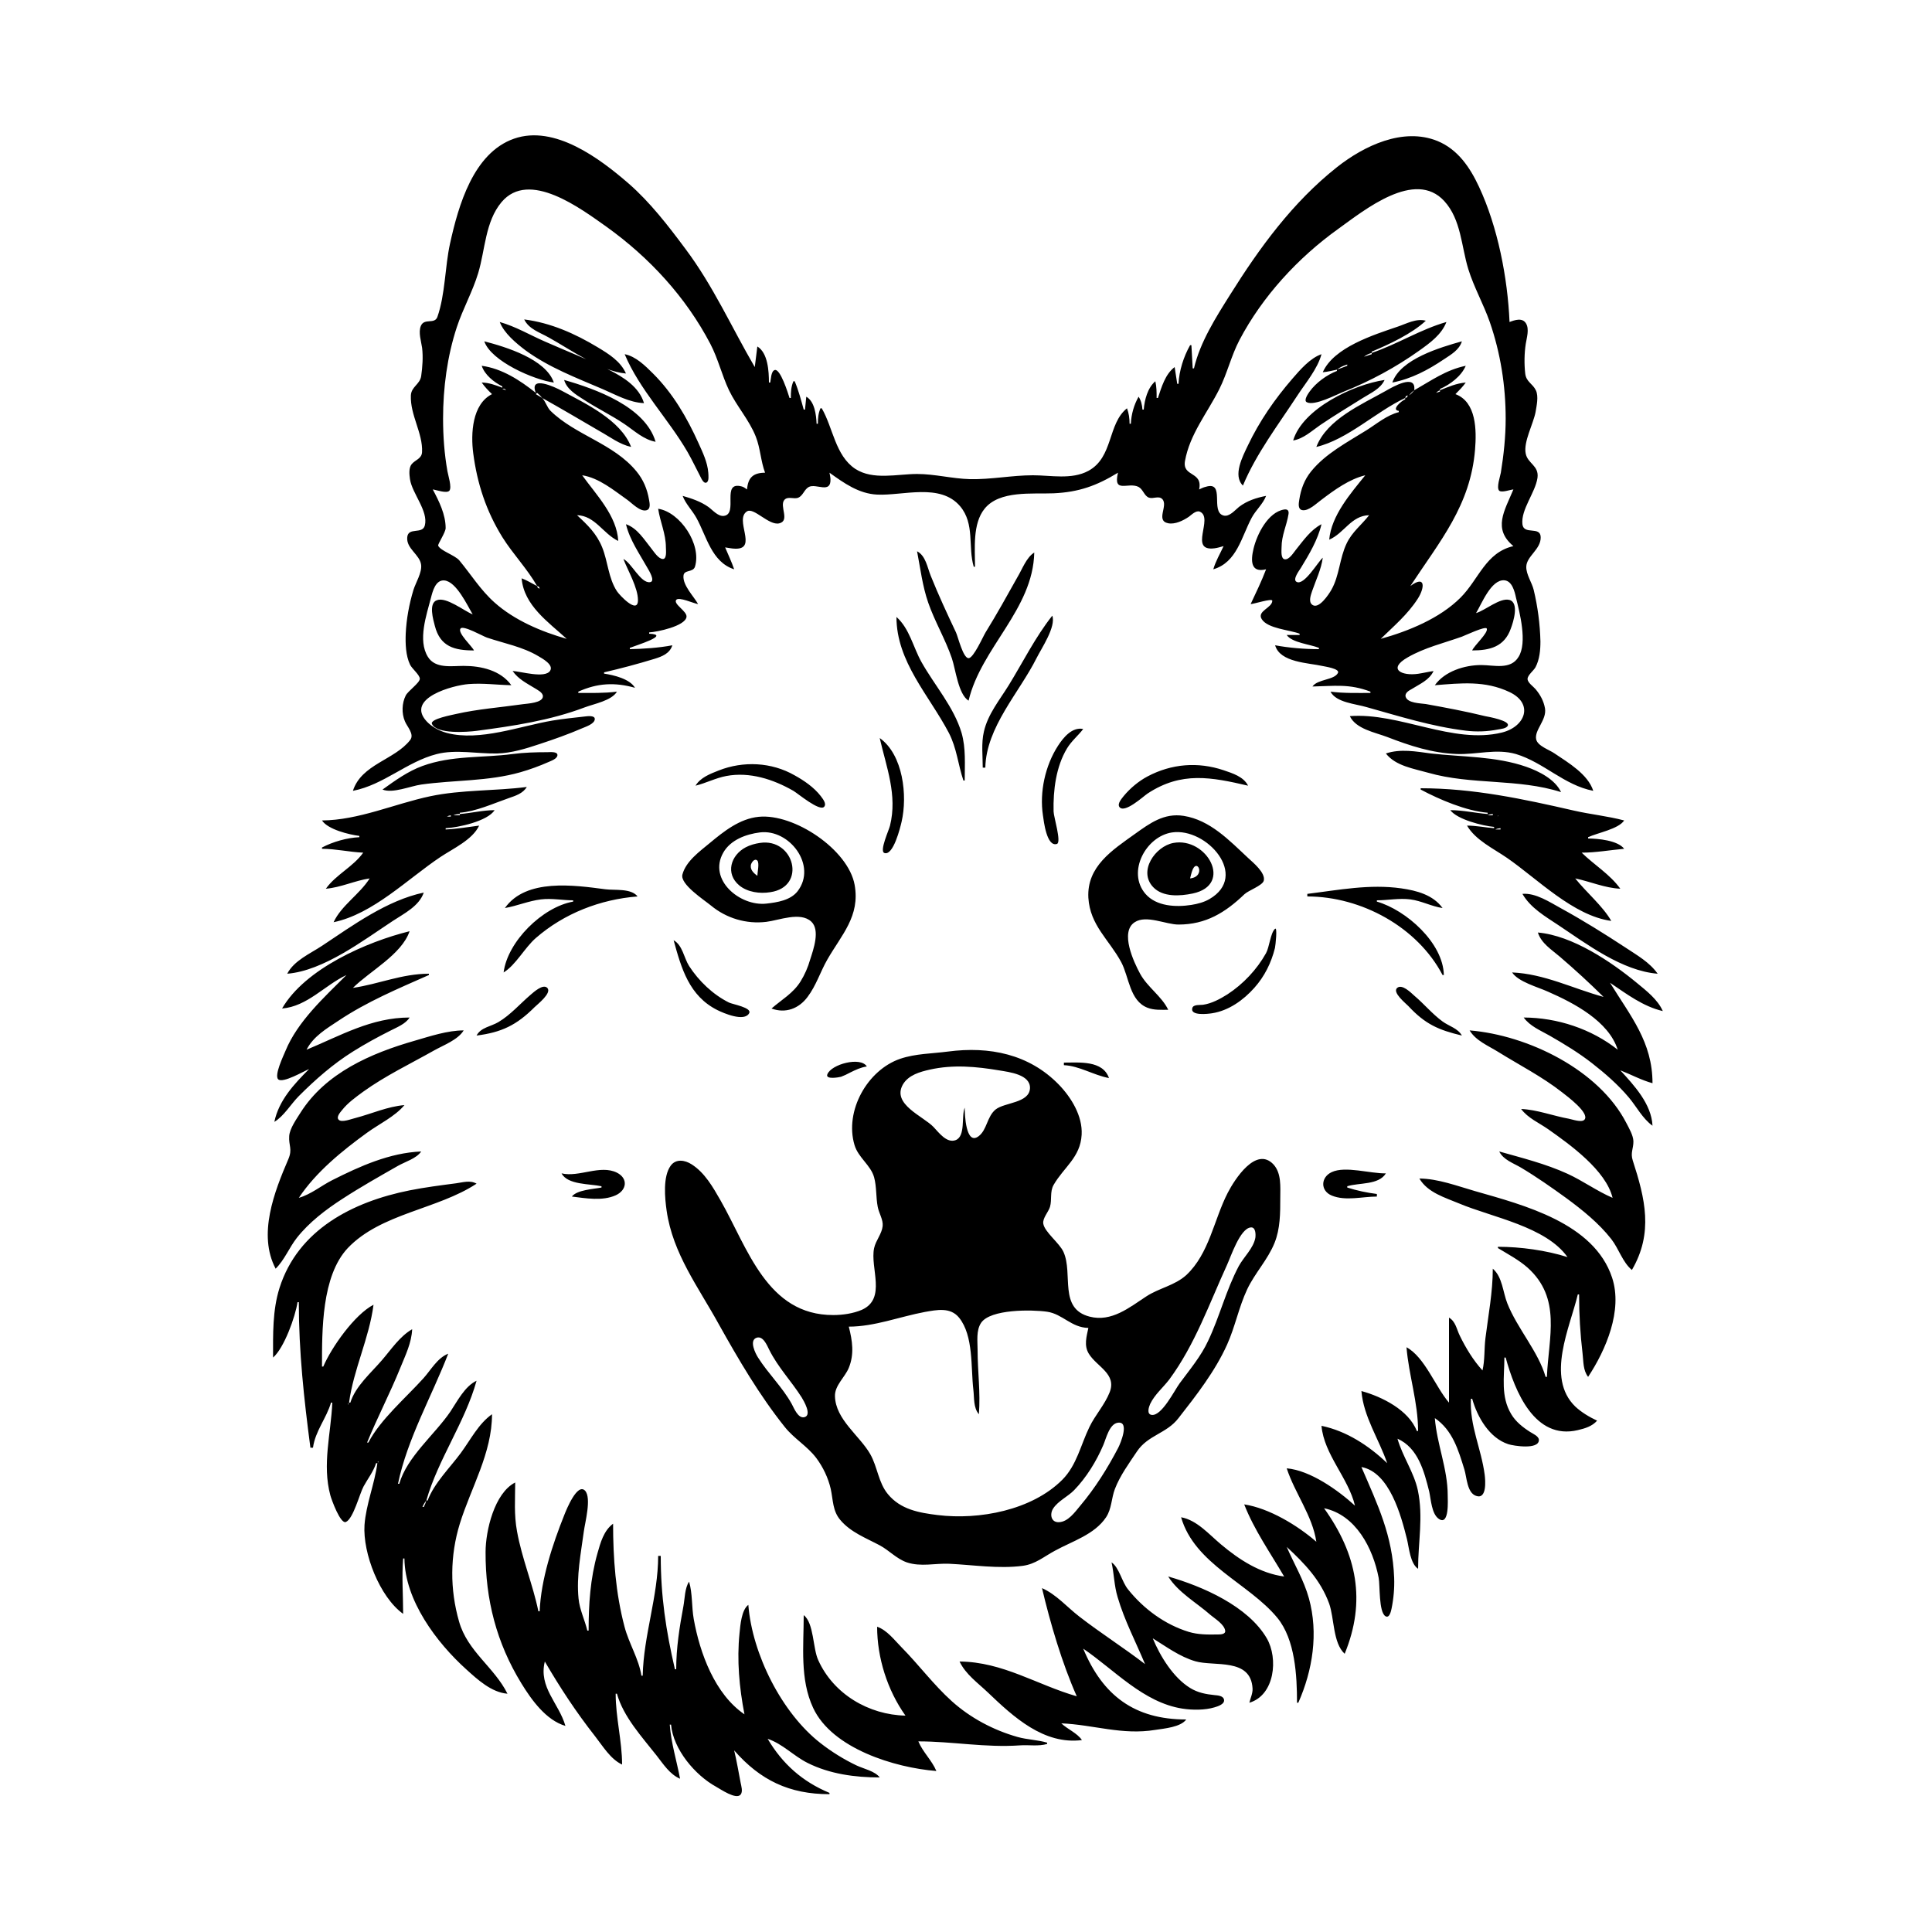 <?xml version="1.0" encoding="UTF-8"?>
<svg xmlns="http://www.w3.org/2000/svg" xmlns:xlink="http://www.w3.org/1999/xlink" width="1500pt" height="1500pt" viewBox="0 0 1500 1500" version="1.1">
<g id="surface1">
<path style=" stroke:none;fill-rule:nonzero;fill:rgb(0%,0%,0%);fill-opacity:1;" d="M 274 614 C 297.961 609.352 315.762 591.453 339 585.477 C 353.992 581.621 370.645 585.359 386 585 C 397.191 584.711 408.473 581.176 419 577.668 C 430.176 574 441.176 570.094 452 565.422 C 454.688 564.262 461.793 562 461.793 558.227 C 461.793 555.176 455.734 556.086 454 556.285 C 445.68 557.254 437.266 558.051 429 559.434 C 403.887 563.648 372.469 575.785 347 569.074 C 343.496 568.152 340 566.648 337 564.727 C 334.863 563.391 332.891 561.824 331.188 560 C 314.695 542 351.691 532.012 364 531.09 C 375.184 530.25 385.855 531.77 397 532 C 388.648 520.398 373.48 517 360 517 C 350.586 517 338 519.309 332.227 510 C 324.172 497.078 331.191 477.348 334.629 464 C 335.906 459.051 338.172 450.035 345 450.66 C 354.344 451.52 362.797 470 367 477 C 360.309 474.363 346.465 463.195 339.227 466 C 332.496 468.289 336.402 481.238 337.629 486 C 341.797 502.188 353 505 368 505 C 366.492 501.762 355 491.301 357.547 488 C 359.547 485.184 375 494 378 495 C 391.441 499.547 405.645 502.082 418 509.453 C 420.996 511.242 429.945 516.055 427.168 520.684 C 423.316 527.098 404 521.125 398 521 C 402.445 527.258 408.605 530.289 415 534.203 C 417 535.496 421.516 537.59 421.516 540.562 C 421.516 545.793 409.449 546.23 406 546.73 C 388.715 549.219 371 550.492 354 554.348 C 351.492 555 333.75 558.164 335.348 562 C 338.93 570.23 363 568.336 370 567.426 C 398.398 563.684 427 559.414 454 549.191 C 461.258 546.441 474.84 544 479 537 C 469 538.262 459 538 449 538 L 449 537 C 463.789 530.32 477.305 529.59 493 534 C 489 527.074 476.469 524.102 469 523 L 469 522 C 481.992 519 495.238 515.477 508 511.566 C 513.969 509.734 520 507.422 522 501 C 511.527 503 499.664 503.781 489 504 L 489 503 C 493.648 501.094 521.23 492.805 504 492 L 504 491 C 509.93 490.73 532 486.16 533 479 C 533.645 474.59 522.609 469.07 525 465.773 C 527 463.059 538.895 468.688 542 469 C 538.641 463 530 454.441 530.648 447.062 C 531 442.062 538 444.68 539.566 440 C 544.918 422.609 528 397.574 511 395 C 512.52 405.297 516.988 414.336 517 425 C 517 427 517.898 434 514.684 434 C 511.203 434 507.719 428.367 505.805 426 C 500.188 419.055 494.836 410.004 486 407 C 488.906 419.234 496.645 430.152 502.715 441 C 503.637 442.645 509.188 451.367 504.668 452 C 497.43 453 490.305 437 484 434 C 487.496 443.059 495.328 456.289 495.309 466 C 495.285 477.395 480.906 462 478.965 459 C 472.312 448.781 472 436.082 467.547 425 C 463.254 414.363 456.258 407.605 448 400 C 462 400.332 468.211 414.391 480 420 C 479 400.477 462.789 384.02 452 369 C 465 371 476.566 380.664 487 388.035 C 490.605 390.582 496.895 397.449 501.848 396.184 C 505.453 395.262 504.359 390.629 503.914 388 C 502.52 379.758 499.508 372.496 494.191 366.016 C 476.355 344.262 446.906 338 427.484 319.035 C 424.77 316.387 423.754 312 421 309 C 436 317.383 451 326.238 466 335 C 473.777 339.316 481 345 490 347 C 481.871 326 454.621 313.379 436 303.309 C 430.855 300.527 410.48 291 416 305 C 403.75 295.285 389.816 286.133 374 284 C 376.441 291.188 383.395 296.629 390 300 L 390 301 C 384.645 299 379.797 297.121 374 297 C 376.344 300.328 379 303.117 382 306 C 366.523 313.773 365.414 336.703 367.426 352 C 370.523 375.578 377.426 396.637 390 417 C 398.242 430.18 409.355 441.586 417 455 C 413 453 409.246 450.566 405 449 C 406.719 470.035 425.801 483 440 496 C 420.316 490.414 399.426 481.594 384 467.824 C 372.992 458.004 365.824 446.18 356.535 435.004 C 353 431 342 427.617 340.207 423.699 C 339.672 422.531 345.965 413.465 345.996 410 C 346 399.438 340.871 389.141 336 380 C 338.789 380.359 346.734 383.324 348.883 381 C 351 378.48 347.922 369.027 347.414 366 C 345 352.461 344 338.719 344 325 C 344 301.23 347.211 276.664 354.672 254 C 359.383 239.691 366.926 226.445 371.277 212 C 376.715 194 376.688 172.125 389.328 157.004 C 410.695 131.449 451 162 471 176.141 C 504.246 200 532.523 230.676 551.516 267 C 557.527 278.504 560.465 291.324 566 303 C 572 315.48 581.688 326.043 586.797 339 C 590.371 348.07 590.617 358 594 367 C 584.754 367.082 580.758 370.738 580 380 C 578.691 379.137 577.504 378.125 575.953 377.699 C 559.473 373.168 573.609 399.207 561.957 400.539 C 557.426 401.055 553.32 396 550 393.598 C 544 389.344 536.992 387 530 385 C 532.418 391.379 537.363 396.102 540.652 402 C 548.559 416.188 552.398 436.379 570 442 C 568 436.105 565.371 430.699 563 425 C 565.656 425.336 568.316 426 571 426 C 588.562 426.398 569.809 403.316 580 397 C 585.277 393.734 597 408.191 604.941 406.336 C 613.582 404.32 604.961 393 608.949 388.164 C 611.66 385 616.367 387.828 619.785 386.395 C 623.52 384.824 624.355 380 628 378.043 C 633.762 375.168 645.195 383.629 644.785 372.023 C 644.727 370.344 644.305 368.648 644 367 C 655.184 375.012 666.727 383.328 681 384 C 701 385 730 374.781 745.473 393.094 C 756.969 406.809 751.426 424.52 756 440 L 757 440 C 757 426 754.977 406.688 764.391 395.016 C 776 380.547 801.516 383.684 818 383 C 837.523 382.105 851.359 377.188 868 367 C 864 383.574 875.934 374 883.957 378.031 C 887.578 380 888.348 385 892 386.355 C 895.406 387.566 899.633 384.629 902.395 387.492 C 907.238 392.516 896.953 404.293 907 406.258 C 912.371 407.301 918.746 404.121 923 401.227 C 925 399.762 928.637 396 931.566 397.258 C 942.59 402.07 922.465 428.367 942.996 425.695 C 945.379 425.387 947.695 424.648 950 424 C 947.215 430 943.801 435.75 942 442 C 960.328 436.707 963.887 416.723 971.797 402 C 975 396 980.516 391.41 983 385 C 975.355 386.484 968.301 388.746 962 393.523 C 958.867 396 954.566 401.43 950 400.262 C 939.305 397.48 951.727 373.055 936 378 C 934.285 378.367 932.645 379.234 931 380 C 934 365.754 917.914 370.492 920 358 C 923.73 337 937.418 320.625 946.73 302 C 952.855 289.742 955.945 276.145 962.32 264 C 980.215 230 1007.805 200.078 1039 177.711 C 1059.277 163.168 1098.543 131.102 1121.383 156.172 C 1134.465 170.523 1134.555 191.344 1140 209 C 1144.41 223.145 1151.773 236.07 1156.656 250 C 1165 274.129 1169 299.488 1169 325 C 1169 339 1167.484 353.219 1165.246 367 C 1164.785 369.82 1161.594 378.684 1164 381 C 1166 382.66 1172.504 380.203 1175 380 C 1168 396.762 1158.828 410.527 1175 424 C 1153.367 429.008 1148.254 449.648 1133.961 464 C 1117.84 480.102 1093.613 490 1072 496 C 1082.266 486 1092.742 477.191 1100.656 465 C 1106.297 456.309 1106.902 446.109 1095 455 C 1118 420 1141.691 392.477 1145.23 349 C 1146.438 334.172 1146.359 312.086 1130 306 C 1132.875 303.117 1135.656 300.328 1138 297 C 1130.855 297.586 1124.559 300.312 1118 303 L 1118 302 C 1125.895 298.551 1134.57 292.078 1138 284 C 1122.625 287.184 1111.34 295.406 1098 303 C 1099.734 289.633 1081 300.539 1076 303.426 C 1057.324 314 1030.285 325.457 1022 347 C 1046.422 341.199 1068.289 319.605 1091 309 L 1091 310 C 1088.281 311.074 1079.758 318.242 1086 319 L 1086 320 C 1076.707 322.344 1068.965 329 1061 334 C 1046 343.41 1029.234 352.062 1017.934 366 C 1012.68 372.488 1010 379.824 1008.754 388 C 1008.336 390.664 1007.449 395.285 1011 396.055 C 1016 397.074 1022.457 390.484 1026 388 C 1036 380.418 1047.547 372 1060 369 C 1048.691 383.027 1033.641 400.23 1032 419 C 1043.664 414 1049 400.324 1063 400 C 1057 407.652 1049.746 413 1045.488 422 C 1040 433.469 1039.949 447 1033.641 458 C 1031.719 461.375 1023.637 473.809 1018.605 469.344 C 1015.82 467 1017.715 462 1018.695 459 C 1021.641 450.426 1025.781 442.047 1027 433 C 1023.324 436.121 1012.465 455 1006.648 451.742 C 1003.281 450 1008.836 442.805 1009.938 441 C 1016.324 430.559 1023.219 419.008 1026 407 C 1017.578 411.371 1011.836 419.758 1006 427 C 1004.242 429.176 1000.828 434.785 997.434 434.23 C 994.219 433.703 995 427.195 995 425 C 995 415.551 999 408.051 1000.414 399.059 C 1000.816 396.422 999.605 395.148 996.941 395.59 C 984.348 397.68 975.844 415 973.234 426 C 971 435.336 970.93 445 983 442 C 979.418 451.355 975.234 460 971 469 C 973.438 469 987.793 464.281 987.793 466.418 C 987.793 472 975.551 474.391 979.66 480.785 C 984.363 488.102 1001.312 489.035 1009 492 L 1009 493 L 999 493 C 1003 499 1017.281 500.242 1024 503 L 1024 504 C 1012.988 504 1000.816 503.008 990 501 C 993.797 514.41 1015.836 514.586 1027 517.121 C 1028.785 517.523 1040.375 519.195 1038.793 522.43 C 1036 528.098 1022.965 527.188 1019 533 C 1035.891 532.652 1047.668 530.699 1064 537 L 1064 538 C 1053.613 538 1043.309 538.305 1033 537 C 1037.434 545.531 1052.508 546.441 1061 549 C 1086.711 556.18 1111.344 564.012 1138 567.285 C 1146.348 568.309 1154.707 568 1163 566.383 C 1165 566.016 1169.648 565.641 1170.652 563.406 C 1172.414 559.48 1155.469 556.469 1153 556 C 1137.793 552.277 1122.375 549.387 1107 546.613 C 1102.875 546 1092.891 546 1091.348 541 C 1090.469 538.02 1094 536.082 1096 535 C 1102.367 531 1109.672 528.078 1113 521 C 1108.969 521.543 1105 522.562 1101 523.129 C 1088.258 525 1077 519.441 1093 510.336 C 1106.238 502.738 1120.773 499.375 1135 494.309 C 1137.219 493.52 1153.383 485.824 1154.309 488 C 1155.754 491.234 1144.457 501.238 1143 505 C 1156.688 505 1168 502.184 1173 488 C 1174.867 483.105 1179.691 468 1171.941 465.789 C 1164.602 463.828 1153 474 1146 476 C 1150.281 469.004 1157.688 449.703 1167.996 450.543 C 1174 451.043 1175.977 459.219 1177 464 C 1179.922 475.758 1185.953 499 1179 510 C 1172.812 520.301 1159.859 516.34 1150 516.34 C 1137 516.34 1121.648 521.234 1114 532 C 1134.18 530.406 1152.93 528.254 1172 537.32 C 1190.988 546.348 1184.301 564.297 1166 568.762 C 1127.879 578.055 1086.609 553.059 1048 556 C 1052.711 566 1067.555 568.605 1077 572.191 C 1094.605 579 1112 584.723 1131 585.406 C 1146.613 586 1161.59 581 1177 585.438 C 1198.691 592 1214.328 609.602 1237 614 C 1232.895 601.137 1217.617 592.152 1207 585 C 1203 582.16 1193.781 579.242 1192.676 574 C 1191.168 566.742 1201 559.02 1199.535 550 C 1198.523 544.242 1195.91 539.492 1192.191 535.039 C 1190.484 533 1186 530.031 1186 527.129 C 1186 524.164 1190.785 520.633 1192.176 518 C 1195.336 512.004 1196 504.691 1195.984 498 C 1195.68 484.672 1193.883 471 1190.766 458 C 1189.398 452.316 1184.855 446 1184.996 440 C 1185.199 431.754 1196.438 426.578 1196.191 417.02 C 1195.965 408.195 1183 415.66 1182 407 C 1180.762 395.527 1192 382.539 1193.699 371 C 1195 361.367 1186 360 1184.527 352 C 1182.762 343 1190.453 329.105 1192.195 320 C 1193 315.09 1194.691 307.824 1192.48 303.105 C 1190 297.812 1184.926 296.598 1184.176 290 C 1183.344 282.703 1183.461 274.246 1184.59 267 C 1185.328 262.258 1187.477 255.629 1184.82 251.148 C 1181.977 246.348 1176 248.504 1172 250 C 1170.523 215.668 1162.871 176.223 1148.293 145 C 1141.285 130 1131.93 116 1116 109.453 C 1089.223 98.637 1058.941 113.273 1038 129.805 C 1003.652 157 978 192.199 954.949 229 C 944 246.379 931.68 265.789 927 286 L 926 286 L 925 268 L 924 268 C 918.992 276.797 915.441 288 915 298 L 914 298 L 912 285 C 904.699 290.426 901.789 300.629 899 309 L 898 309 C 898 304.562 898 300.34 897 296 C 891 301.141 888.629 310.328 888 318 L 887 318 C 886.699 314.312 886 311.039 884 308 C 880.391 314.348 878.316 321.699 878 329 L 877 329 C 876.965 324.742 876.496 321 875 317 C 859.844 329 864.531 355 845 365.582 C 832 372.582 815.859 369 802 369 C 785.617 369 769.34 372.387 753 372 C 739.258 371.648 725.793 368 712 368 C 696.617 368 677.812 373.012 664 364 C 648.465 353.633 646.77 332.027 638 317 L 637 317 C 635.305 321.02 635 324.672 635 329 L 634 329 C 633.703 322.102 632.492 311.695 626 308 L 625 318 L 624 318 C 622 310.766 619.961 303 617 296 L 616 296 C 614.172 300.336 614 304.34 614 309 L 613 309 C 611.918 305.68 605.797 285.574 601.328 287.348 C 598.566 288.441 598.594 294.543 598 297 L 597 297 C 596.977 288.262 596.258 274.051 588 269 L 586 285 C 567.93 254.039 553.809 222 532 193 C 518.859 175.34 504.73 157 488 142.426 C 465.926 123.285 430.602 96.566 399 107.699 C 367.453 118.812 355.906 159.656 349.426 189 C 345.414 207.156 345.734 228.535 339.605 246 C 337.422 252.145 329.418 246.641 326.742 253.059 C 324.672 258.031 327 265 327.715 270 C 328.578 277.211 328 285 327 292 C 326 298.492 319.312 300.234 319 307 C 318.355 322.293 328.398 336.312 327.68 351 C 327.422 356.227 322.371 357 319.602 360.391 C 317.238 363.352 317.793 368.484 318.301 372 C 319.895 383.059 332.75 396.762 329.828 408 C 327.965 415.086 317 409 316.191 417.02 C 315.27 426.031 326 430.508 326.965 438.574 C 327.676 444.629 322.785 452.316 321 458 C 317.664 469 315.535 480.648 315 492 C 314.699 499.719 315 509 318.352 516 C 319.758 519.078 325.953 524 325.945 527 C 325.938 530.16 316.777 536.449 315 540 C 311.992 546.008 311.75 553.824 314.363 560 C 316 564.141 321.945 570.027 318.461 574.531 C 306.52 590 280.613 593.285 274 614 M 407 248 C 410.586 255.523 419 258.047 426 262 C 443 271.375 466.195 288.27 486 290 C 481.797 280.441 472.645 274.816 464 269.602 C 446.418 259 427.523 250.609 407 248 M 1027 289 C 1030.754 288.695 1034.32 287.758 1038 287 L 1038 288 C 1030.184 291 1021.664 297.176 1016.789 304 C 1015.738 305.473 1011.809 311 1014.648 312.305 C 1020.559 315.352 1037.344 306.469 1043 304.199 C 1063.676 296 1083.852 285.094 1102 272.141 C 1110.242 266.258 1119.246 259.762 1123 250 C 1102.883 255.711 1084.852 267.285 1065 274 L 1065 273 C 1078.52 267.371 1096.301 259.051 1107 249 C 1099.543 247 1091.996 251.324 1085 253.668 C 1066.473 260 1035.492 269.691 1027 289 M 388 250 C 391.383 258.73 400.605 266.383 408 272 C 426.254 285.32 447.34 293.277 468 302.148 C 478.281 306.566 488.598 312.504 500 313 C 496.27 300.41 484 292.793 473 287.246 C 456.664 279.074 439.691 272.52 423 265.141 C 411.199 260 400.488 253.547 388 250 M 376 265 C 381.262 280.477 414.703 295 430 297 C 423.805 278.773 392.703 269.332 376 265 M 1081 297 C 1095.84 294.121 1108.527 287.352 1121 279 C 1126.523 275.301 1133 271.719 1135 265 C 1118.395 269.68 1087.211 278.73 1081 297 M 1065 274 L 1065 275 L 1059 277 C 1060.949 275.426 1062.59 274.711 1065 274 M 485 275 C 496.348 302.254 519 325.312 533.852 351 C 537.402 357.215 540.438 363.66 543.758 370 C 544.473 371.363 546.25 375.707 548.504 374.652 C 550.664 373.645 550 369 549.91 367 C 549.336 359 545.57 351.238 542.305 344 C 533.391 324.227 522.461 305.41 507 290 C 500.961 284 493.648 276.672 485 275 M 965 377 C 975.375 352.078 992.66 329.496 1007.344 307 C 1013.68 297.293 1023 286.32 1026 275 C 1017.207 278 1009.379 287.133 1003.426 294 C 989.598 310 977.82 327 968.781 346 C 964.879 354.262 956.926 369.176 965 377 M 1058 277 L 1057 278 L 1058 277 M 1056 278 L 1055 279 L 1056 278 M 1054 279 L 1053 280 L 1054 279 M 1052 280 L 1051 281 L 1052 280 M 1050 281 L 1049 282 L 1050 281 M 1048 282 L 1047 283 L 1048 282 M 1046 283 L 1046 284 L 1038 287 C 1040.465 285 1042.93 284 1046 283 M 438 295 C 439.961 302 447 306.348 453 310.137 C 463.445 317 474.691 322.34 485 329.344 C 492.512 334.449 499.801 341.359 509 343 C 501 315.746 462.504 302 438 295 M 1004 342 C 1012.23 340.531 1018.297 334.605 1025 330.027 C 1035.742 322.691 1047 316.012 1058 309.055 C 1064.293 305.066 1071.691 302.035 1075 295 C 1051 298.523 1011.363 317.156 1004 342 M 393 303 L 390 302 C 391.766 301.598 391.559 301.711 393 303 M 1098 303 C 1096.672 304.754 1095.754 305.672 1094 307 C 1095.328 305.246 1096.246 304.328 1098 303 M 1118 303 L 1118 304 L 1115 305 C 1116.223 303.805 1116.422 303.684 1118 303 M 417 305 C 418.609 306.328 419.699 307.383 421 309 L 416 306 L 417 305 M 1093 307 C 1092.453 308.637 1092.637 308.453 1091 309 C 1091.547 307.363 1091.363 307.547 1093 307 M 452 368 L 451 369 L 452 368 M 1061 368 L 1060 369 L 1061 368 M 1176 379 L 1175 380 L 1176 379 M 712 428 C 714.59 441.352 716.195 455.102 720.695 468 C 725.828 482.723 733.953 496.246 738.996 511 C 741.945 519.621 744 539.078 752 544 C 761.809 502.711 802 473.293 803 429 C 796.902 432.727 793.617 442 790 448 C 781.938 462.398 773.852 477 765.188 491 C 763.184 494.277 755.824 511 752 511 C 747.711 511 743.824 494.402 742.219 491 C 735.363 476.477 728.621 462 722.605 447 C 719.953 440.434 718.742 431.504 712 428 M 419 457 C 417.363 456.453 417.547 456.637 417 455 C 418.637 455.547 418.453 455.363 419 457 M 1095 455 L 1094 456 L 1095 455 M 368 477 L 367 478 L 368 477 M 817 478 C 803.801 494.641 794.266 514 783.188 532 C 776 543.648 767 554.434 763.898 568 C 761.777 577 763 587 763 596 L 765 596 C 765.648 564.566 791.359 537.77 804.754 511 C 808.617 503.273 820 486.645 817 478 M 696 479 C 696 513.812 721.367 539.816 736.68 569 C 742.895 581 743.812 593.637 748 606 L 749 606 C 749 593.629 750 581 746.562 569 C 740.516 548.793 725.613 532.152 715.426 514 C 708.973 502.504 706.184 488.047 696 479 M 841 566 C 832.469 564.23 825.664 572.477 821.441 579 C 811.461 594.418 807 615 809.73 633 C 810.363 637.453 812.629 657.707 820.555 655.246 C 824.355 654.07 818 634 818 630 C 817.613 613.66 819.836 595.246 828.465 581 C 831.945 575.25 837 571.234 841 566 M 683 573 C 688.207 595.711 696.867 617.371 691 641 C 690.355 644.066 682.594 660.812 686.594 662.246 C 693.566 664.758 699 642.324 700 638 C 704.68 617.734 701.227 586 683 573 M 1076 585 C 1083.52 594.734 1097.805 596.805 1109 600 C 1142.652 609.605 1178.52 604.297 1212 615 C 1207.379 605.098 1194.918 598.812 1185 595.344 C 1161.406 587.098 1135.559 587.785 1111 585 C 1099.48 583.469 1087.273 581.184 1076 585 M 297 613 C 304.805 616.242 318.688 610.301 327 609.129 C 352.59 605.535 378.941 606.723 404 599.574 C 411.508 597.43 418.859 594.727 426 591.574 C 428 590.668 432.793 589.062 432.793 586.215 C 432.793 583.285 426.746 584.004 425 584 C 416 584 406.879 584.258 398 585.426 C 374.449 588.516 350.836 586.379 328 594.695 C 316.641 598.832 306.746 606.02 297 613 M 540 610 C 548 608.066 555.707 604 564 602.465 C 582 599.105 600.336 605 616 614.012 C 619.488 616.051 636.574 630.484 639.93 626.301 C 641.93 623.805 638.621 620 637.176 618.004 C 631.93 611.27 624.363 606.07 617 602 C 599 591.652 577 590.715 558 598.203 C 551.383 600.805 543.789 603.684 540 610 M 969 610 C 965.523 603 957 600.391 950 598.004 C 930 591.285 909.523 593 891 602.781 C 884 606.496 877.438 612 872.469 618 C 870.953 620 867.465 623.742 869 626.395 C 872.77 632.145 887.805 618.18 891 616.078 C 917.371 598.75 940.449 603.395 969 610 M 250 637 C 254.543 644 271 648 279 649 L 279 650 C 269.457 650.414 258.438 653.555 250 658 L 250 659 C 260.73 659.031 271.301 661.539 282 662 C 274.168 673.027 260.844 679 253 690 C 264.645 689.051 275.496 683.691 287 682 C 279.277 694.312 265 703 259 716 C 289.59 709.668 316.578 682.312 342 665.332 C 351.734 658.832 366.867 652 372 641 C 363.359 642.094 354.707 643.625 346 644 L 346 643 C 355.645 642.578 378.668 637.547 384 629 C 374.891 629.023 366 631.285 357 632 L 357 631 C 369.68 630 383 623.816 395 619.656 C 400.324 617.809 406 616.055 409 611 C 384.238 614.199 358.434 613.047 334 618.211 C 306.328 624.062 278.594 636.762 250 637 M 1103 612 L 1103 613 C 1117.668 620.812 1138.34 629.641 1155 631 L 1155 632 C 1145.223 631.227 1135.871 629 1126 629 C 1131.328 636.242 1151.254 641.234 1160 642 L 1160 643 C 1152.938 642.441 1146 641.004 1139 641 C 1145.582 652.293 1159.523 658.805 1170 666.027 C 1193.645 682.32 1221.445 711 1251 715 C 1244.395 703.461 1231.473 692.68 1223 682 C 1234.566 684.387 1246 689.484 1258 690 C 1250 678.82 1237.691 671.488 1228 662 C 1239 662 1249.941 660 1261 659 C 1256 652.449 1240.695 651.062 1233 651 L 1233 650 C 1240.395 646.562 1256.574 643.699 1261 637 C 1248 633.551 1234.984 632.324 1222 629.348 C 1182.422 620.281 1143.781 612 1103 612 M 357 632 L 357 633 L 352 633 C 353.77 632.223 355 632.09 357 632 M 1159 632 L 1159 633 L 1155 633 C 1156.508 632.316 1157.316 632.176 1159 632 M 350 633 L 350 634 L 347 634 C 348.246 633.316 348.547 633.25 350 633 M 907 784 C 902 773.512 890.895 766.496 885.18 756 C 880.32 747.078 869.25 723.516 881 716 C 889.93 710.105 905.195 717.82 915 717.82 C 936.258 717.82 951.328 708.508 966.172 694.289 C 969.27 691.32 980.207 687.551 981.184 683.773 C 982.762 677.66 972.754 669.586 969 666.09 C 954.504 652.578 939.539 636.672 919 633.438 C 903.719 631.035 892.73 639.188 881 647.574 C 863.664 660 843.711 672.695 845 697 C 846.316 718.469 861 729.395 870.512 747 C 876.645 758.496 876.98 777.078 891 782.438 C 896 784.387 901.645 784 907 784 M 1163 633.332 C 1163.773 633.332 1163 633.832 1162.668 633.668 L 1163 633.332 M 599 783 C 609.785 787.039 620.234 783.152 627 774 C 633.719 765.105 636.875 754.523 642.336 745 C 653.383 725.746 667.914 711.34 663.535 687 C 658.609 659.641 616.57 631.414 589 634.172 C 574.281 635.641 561.957 645.473 551 654.586 C 543.285 661.004 532.496 668.688 529.82 679 C 527.863 686.527 546.559 698.598 552 703.074 C 563.988 713 579.531 717.613 595 715.715 C 604.848 714.504 621.219 707.707 629.773 715.43 C 637 722.004 631.5 737.242 629 745 C 627.305 751 624.785 756.758 621.531 762 C 615.836 771.176 606.855 776.145 599 783 M 1165 643 L 1165 644 L 1161 644 C 1162.508 643.316 1163.316 643.176 1165 643 M 590 646.289 C 612.91 643.422 634.652 672.02 619.211 692 C 613.695 699.012 603.402 700.621 595 701.559 C 574.664 703.828 549.52 683.156 561.531 662 C 567.176 652.066 579.191 647.641 590 646.289 M 910 646.301 C 936.844 642.34 970.18 680 939 698.047 C 934.773 700.496 929.797 701.805 925 702.562 C 913 704.445 897.797 703.754 889.328 694 C 874.703 677.043 889.703 649.297 910 646.301 M 590 654.441 C 586.195 655.02 582.422 656.031 579 657.824 C 567.266 664 563 678.316 574 687.469 C 580.457 692.75 590 694 598 692.699 C 626.684 688.555 616.605 650.379 590 654.441 M 911 654.469 C 896.973 657.098 883.473 676.328 895.34 688.785 C 902.879 696.699 916.262 695.766 926 693.715 C 957.934 687 936.859 649.621 911 654.469 M 588 680 C 585.398 678.035 582.602 675.684 582.918 672.02 C 583 670.18 585.664 666 587.938 668.086 C 589.801 670 588 677.477 588 680 M 924 682 C 924.387 680.305 924.797 678.641 925.301 677 C 929 664.562 936.898 680.559 924 682 M 392 705 C 401.465 703.371 410.305 699.477 420 698.285 C 428.398 697.254 436.633 699 445 699 L 445 700 C 421 704.27 394 731.145 391 755 C 400.434 749.277 407.359 735.805 416 728.289 C 438 709.152 466 698.277 495 696 C 490 689.508 477.238 691.375 470 690.426 C 445.73 687.238 408.367 681.828 392 705 M 1015 694 L 1015 696 C 1056.984 696.027 1100.473 719.758 1120 757 L 1121 757 C 1120.48 732 1091.715 706.543 1069 700 L 1069 699 C 1077.664 699 1086.34 697.16 1095 698.289 C 1103.641 699.414 1111.43 703.734 1120 705 C 1112.629 694.762 1099.875 691.422 1088 689.73 C 1063.367 686.219 1039.391 691 1015 694 M 223 756 C 251.219 753.695 282 730.117 305 715.004 C 313.73 709.246 325.422 703.523 329 693 C 300.48 699 273.871 718.496 250 734.332 C 240.699 740.504 228.336 745.723 223 756 M 1182 694 C 1188.363 705.008 1199.707 711.473 1210 718.332 C 1232.242 733.16 1259.391 753.746 1287 756 C 1280.645 747 1271 741.664 1262 735.668 C 1245.754 725 1229 714.555 1212 705.23 C 1203.277 700.488 1192.336 693.086 1182 694 M 989.863 721.176 C 986.398 724.414 985.52 735.406 982.961 740 C 975.883 752.699 965.223 764.031 953 772 C 947.312 775.578 940.781 779.133 934 780.105 C 931.793 780.426 926.668 779.723 925.754 782.496 C 923.641 789 938.227 787.133 941 786.703 C 953.918 784.707 965.301 776.551 973.824 767 C 981.781 758.094 987 747.574 989.871 736 C 990.242 734.449 992 719.035 989.863 721.176 M 219 783 C 238.562 781.402 252 765 269 757 C 251.832 774.168 230.977 793.062 221.605 816 C 220.184 819.477 212.738 834.809 216 838 C 219.703 841.23 236 831.609 240 830 C 228.332 841.668 216.492 854.301 213 871 C 220.344 866.684 225.922 857.078 232 851 C 244.891 838.105 258.5 826.148 274 816.426 C 283.414 810.52 293 805.277 303 800.242 C 308 797.652 314.953 795 318 790 C 288.363 790.004 264.508 804 238 815 C 243.336 804.551 253.539 798.629 263 792.332 C 285.207 777.555 308.812 767.719 333 757 L 333 756 C 311.996 756 294.254 764.008 274 767 C 287 754 311.844 741.145 318 723 C 284.82 731.176 236.867 752.09 219 783 M 1194 724 C 1196.703 732.465 1204.527 737.18 1211 742.73 C 1222.699 752.758 1234 763.105 1245 774 C 1221.277 767.512 1199 756.078 1174 755 C 1178.809 762.344 1194 766.336 1202 770 C 1221.848 778.707 1248.961 792.762 1256 815 C 1235.609 798.828 1209 790.07 1183 790 C 1187.859 796.734 1195.945 800 1203 804 C 1214.43 810.566 1225.586 817.305 1236 825.426 C 1246.184 833.363 1256.223 842.105 1264.562 852 C 1270.676 859.254 1275.215 868.398 1283 874 C 1282.234 857.211 1268.766 842.691 1258 831 C 1266.352 834.238 1274.336 838.629 1283 841 C 1283 809 1266 789 1250 763 C 1262.824 771.652 1275.664 781.449 1291 785 C 1287 776 1278.469 769.422 1271 763.25 C 1250.902 746.645 1220.824 726.344 1194 724 M 523 730 C 529 751.789 535 773.246 557 784.242 C 561.613 786.547 577.953 793.652 581.672 786.621 C 583.957 782.305 568.711 779.738 566 778.391 C 553.543 772.203 542.562 761.676 535 750 C 531 743.652 529.918 733.797 523 730 M 270 756 L 269 757 L 270 756 M 1250 762 L 1249 763 L 1250 762 M 370 804 C 389.289 801.562 401 796 415 782 C 417.238 779.762 428.637 771 424.953 767.031 C 421.672 763.562 414.281 770.352 412 772.301 C 403.777 779.32 396.336 788 387 793.523 C 381.223 797 373.309 797.637 370 804 M 1135 804 C 1131.902 798.352 1125 796.734 1120 793.074 C 1111.996 787.234 1105.527 779.312 1098 773 C 1095.504 770.734 1088.477 763.676 1084.711 767.043 C 1080.801 770.539 1091.434 779 1093.426 781.09 C 1106.59 795.23 1116.844 799.664 1135 804 M 1246 774 L 1245 775 L 1246 774 M 214 985 C 220.934 978.18 224.52 968.613 230.52 961 C 240 949 253 939.062 266 930.695 C 279.93 921.625 294.566 913.387 309 905.148 C 314.551 902 323.461 899.402 327 894 C 302.512 895.051 279.543 905.398 258 916.246 C 249.242 920.66 241.527 927.254 232 930 C 245.289 910 265.664 893.449 285 879.426 C 294.223 872.738 306.746 866.777 314 858 C 301 859.051 288.477 864.738 276 868 C 273.227 868.57 265 872 262.832 869.227 C 261 867.098 264.223 863.555 265.469 862 C 270 856.25 276 852 282 847.578 C 299.316 835.148 318.496 826.008 337 815.574 C 344.309 811.457 355.535 807.359 360 800 C 347.355 800.035 334 804.527 322 808 C 288 817.746 252.785 833 233.23 864 C 230.195 868.832 224.941 876.176 224.539 882 C 224 889.453 227.273 892.004 223.852 900 C 213 925.281 199.98 958.395 214 985 M 1141 800 C 1145.84 808.012 1155.281 811.797 1163 816.574 C 1179.762 827 1197.453 836 1213 848.211 C 1216.328 850.832 1234.488 864.23 1230.184 869.305 C 1228 871.793 1220.699 869.062 1218 868.574 C 1205.832 866.379 1193.332 861.535 1181 861 C 1186.246 868.109 1194.887 871.742 1202 876.723 C 1219 888.691 1246.883 908.66 1252 930 C 1239.879 924.777 1229 916.812 1217 911.309 C 1200 903.547 1181.863 899.07 1164 894 C 1167.211 900.527 1175 903.043 1181 906.605 C 1193 913.762 1204.734 922 1216 930.152 C 1228.617 939.449 1241.273 949.605 1250.984 962 C 1256.809 969.434 1259.742 980 1267 986 C 1283.812 957.195 1277.281 930.637 1267.672 901 C 1265.688 895 1268.281 891.781 1268.172 886 C 1268 881.395 1264.793 876.004 1262.742 872 C 1241.547 830.66 1186.312 803.703 1141 800 M 238 815 L 237 816 L 238 815 M 1257 815 L 1256 816 L 1257 815 M 736 816.426 C 723.645 818.051 710.914 818 699 822.004 C 673.363 830.75 655.574 862.613 663.441 889 C 666.367 898.824 676 904.574 678.645 914 C 680.684 921.453 680 929.438 681.469 937 C 682.398 942 685.84 947 685.285 952 C 684.637 958.016 679.961 963.047 678.672 969 C 675.34 984.363 688.602 1008.324 669 1017 C 662.289 1019.824 654.27 1021 647 1021 C 595.402 1021.164 580.469 968.793 559.422 932 C 553.574 921.777 547.215 910.496 537 904 C 531.816 900.656 524.777 899.453 520.703 905.059 C 514.555 913.52 516.18 930.223 517.578 940 C 522.348 973.289 542.234 999.324 558 1028 C 573.43 1055.57 589.574 1083.246 609.379 1108 C 616.578 1117 626.785 1122.777 633.762 1132 C 639 1139.004 643 1147.402 644.984 1156 C 646.84 1164.555 646.406 1173 652.328 1180 C 660.309 1189.598 672.289 1194.078 683 1199.781 C 690.25 1203.641 696 1210.191 704 1213 C 714.977 1216.676 725.914 1213.617 737 1214.105 C 755.648 1215 775.328 1218.145 794 1215.711 C 803.988 1214.41 810.473 1208.539 819 1204 C 832.48 1196.566 849.785 1191.469 858.75 1178 C 863.168 1171.355 862.832 1163.254 865.617 1156 C 869.609 1145.609 876.527 1136.203 882.668 1127 C 891.309 1114.047 905.703 1113.125 915 1101 C 928.926 1083.203 943.383 1064.645 952.688 1044 C 958.973 1030.055 961.754 1015 968.32 1001 C 974.332 988.32 984.254 978.117 989.547 965 C 994 954 994 941.707 994 930 C 994 921.465 995 911 988.773 904.109 C 975.223 889.602 958.578 915.711 953.258 926 C 942.402 947 938.949 973.227 920.996 990 C 912 998.113 899.914 1000.027 890 1006.52 C 876.793 1015.164 862.98 1026.609 846 1022.238 C 821.648 1016 833.359 989.082 825.688 972 C 822.562 965.047 810.965 956.531 809.996 950 C 809.371 945.742 814 941.008 815.211 937 C 816.836 931.348 815 925.336 818 920 C 825.992 906.102 838.793 898.727 839.789 881 C 840.605 866.48 831.699 852 821.984 842 C 798.996 818.422 768.199 812.184 736 816.426 M 673 828 C 668.199 820.156 645.395 826.238 642.348 834.102 C 640.676 838.406 651.438 836.418 653 836 C 655.426 835.086 657.715 834 660 832.754 C 664.266 830.641 668.262 828.711 673 828 M 826 825 L 826 827 C 838 827.527 849 834.754 861 837 C 856.223 823.078 837.73 825 826 825 M 749 860 C 746.25 866.516 749.883 882.254 741.891 885.219 C 735 887.758 728.762 879.164 724.828 875.039 C 716.742 866.551 692.254 857.367 701 842.004 C 705.328 834.637 714.246 832.16 722 830.426 C 739.977 826.402 758 828.047 776 831.082 C 783.594 832.363 800.18 834.258 799.676 845 C 799 856.547 780 855.809 773 861.395 C 766.172 867 766.367 877.336 759.672 882.254 C 749.82 889.484 749 865 749 860 M 1258 830 L 1257 831 L 1258 830 M 1069 929 L 1069 927 C 1061.172 926.004 1053.516 924.402 1046 922 L 1046 921 C 1055.168 918.094 1070.355 920.23 1076 911 C 1064 911.242 1044.605 905.094 1034 910 C 1025.289 914 1025 924.551 1034 928.234 C 1044.723 932.656 1057.824 929.008 1069 929 M 436 911 C 440.703 920.043 457.996 919 467 921 L 467 922 C 460.75 923.211 447.949 923.805 444 929 C 454.66 930.348 467.785 932.637 478 928.031 C 486.598 924.152 487.91 915 478.996 910.457 C 466 904 449.594 914.238 436 911 M 1102 915 C 1108.445 926 1121.938 929.781 1133 934.426 C 1158.52 945.133 1200.27 952.316 1217 976 C 1200.34 970.73 1180.434 968 1163 968 L 1163 969 C 1170.82 973.789 1179 978.031 1186 984.176 C 1212.527 1008 1202.328 1038.062 1201 1069 L 1200 1069 C 1194.316 1049.309 1178 1031.422 1170.309 1012 C 1166.785 1003.199 1166.535 991.461 1159 985 C 1159 1003.113 1155.516 1021.062 1153.285 1039 C 1152.262 1047.227 1152.91 1056 1151 1064 C 1143.836 1056.148 1138 1046.527 1133.375 1037 C 1130.895 1032 1130.18 1026 1125 1023 L 1125 1089 C 1114.438 1076.789 1106.234 1053.723 1092 1046 C 1093.781 1067.82 1100.984 1088.762 1101 1111 L 1100 1111 C 1093.703 1094.723 1072.918 1084.355 1057 1080 C 1058.629 1100 1070.691 1117.469 1077 1136 C 1062.816 1122.438 1045.391 1111.012 1026 1107 C 1027.953 1129.262 1046.902 1147.488 1052 1169 C 1038.883 1157 1017.34 1141.609 999 1140 C 1005.273 1159.246 1019 1176.777 1022 1197 C 1007.359 1184.332 985.477 1171 966 1168 C 973.633 1187.672 986.387 1205.816 997 1224 C 978.371 1221.492 962.168 1211 948 1199.078 C 938.793 1191.426 929.32 1180.195 917 1178 C 927.488 1214.41 969.598 1229.273 991.672 1256 C 1005.625 1273 1007 1301.078 1007 1322 L 1008 1322 C 1019.188 1296.762 1023.707 1268 1016.254 1241 C 1012.27 1226.617 1004.824 1214.516 999 1201 C 1013 1214 1025.227 1226.676 1031.945 1245 C 1036 1256.383 1034.805 1275.594 1044 1284 C 1060.82 1243 1053.551 1206.676 1028 1171 C 1052.656 1176.102 1065.988 1202.062 1070.387 1225 C 1071.504 1230.809 1070.379 1251.676 1075.684 1254.824 C 1078.777 1256.66 1080 1250.793 1080.383 1249 C 1081.984 1241.27 1082.723 1233 1082.422 1225 C 1081.168 1192.086 1069.734 1168.555 1057 1139 C 1078.852 1143 1087.812 1176.77 1092.371 1195 C 1094 1201.738 1094.895 1214 1101 1218 C 1101 1197.387 1105.172 1177.562 1100.789 1157 C 1097.773 1143 1089 1131 1085 1117 C 1101 1124.07 1105.734 1142.438 1109.625 1158 C 1111 1164.078 1111.449 1175.543 1117.211 1179.34 C 1125.367 1184.719 1124 1164.434 1124 1161 C 1124 1140.383 1115.609 1121.406 1114 1101 C 1127.805 1110.453 1132.254 1125.734 1136.973 1141 C 1138.812 1147 1139 1159 1146 1161.379 C 1154.492 1164.406 1153.289 1149.441 1152.711 1145 C 1150 1124.402 1141 1107.188 1142 1086 L 1143 1086 C 1147 1100.215 1156.277 1116.422 1171 1121.25 C 1175 1122.562 1194.793 1125.762 1194.793 1118 C 1194.793 1115 1190 1113.102 1188 1111.773 C 1182.348 1108.184 1176.82 1103.832 1173.352 1098 C 1165 1084.188 1167.996 1069.094 1168 1054 L 1169 1054 C 1176.172 1080.27 1191.523 1118.266 1225 1110.348 C 1230.613 1109.016 1236 1107.469 1240 1103 C 1233.992 1100.191 1227.832 1096.539 1223 1092 C 1199.961 1069.598 1219 1030.324 1225 1005 L 1226 1005 C 1226 1020.332 1226.895 1035.777 1228.715 1051 C 1229.453 1057.172 1229 1063.805 1233 1069 C 1246.879 1048 1259.992 1017.352 1251.641 992 C 1237.621 949.445 1183 935.637 1145 924.711 C 1131.215 920.746 1116.461 915.121 1102 915 M 212 1054 C 220.605 1046.605 229.316 1022.254 231 1011 L 232 1011 C 232 1049.48 236 1086 241 1124 L 243 1124 C 244.77 1111 253.395 1101.262 257 1089 L 258 1089 C 256.969 1113.051 250 1137 256.488 1161 C 257.344 1164.168 264.277 1183.453 268.547 1181.652 C 274.277 1179.238 279.254 1159.559 282.305 1154 C 285.566 1148.059 289.945 1142.492 292 1136 L 293 1136 C 290.828 1152.117 284.188 1168 283 1184 C 281.578 1206.039 294.855 1240 313 1253 C 313 1238.504 311.855 1224.516 313 1210 L 314 1210 C 314.27 1242.477 339 1275.344 362 1296.074 C 370.812 1304.07 381.621 1314 394 1315 C 383.715 1294.352 363 1282.188 356.426 1259 C 349.25 1234 349.312 1208 357 1183 C 365.746 1154.82 381.996 1128.266 382 1098 C 371.504 1105.398 365.34 1117.828 357.848 1128 C 349.273 1139.637 337.176 1151.344 332 1165 L 331 1165 C 340.195 1132.828 361 1104.363 370 1072 C 360.867 1076.293 355 1088 349.656 1096 C 337.52 1113.824 316 1131 310 1152 L 309 1152 C 316.219 1117.113 335.234 1084.094 348 1051 C 339.625 1054.273 334.652 1063.52 328.832 1070 C 315.301 1085.062 295.281 1102.105 286 1120 L 285 1120 C 293 1100.465 302.863 1081.621 310.801 1062 C 314.738 1052.262 319.535 1042.684 320 1032 C 310.305 1037.605 303.781 1047.652 296.574 1056 C 288 1066 276 1076.191 272 1089 L 271 1089 C 274.48 1063.156 286.652 1039 290 1013 C 275.301 1020.625 257.402 1046 251 1061 L 250 1061 C 250 1033.133 249.609 990.746 270 969.016 C 295.715 942 339.664 939.008 370 919 C 365 916.086 359.355 918.016 354 918.719 C 341.965 920.301 329.914 921.832 318 924.199 C 274 933 231.398 954.609 217 1000 C 211.512 1017.422 212 1036 212 1054 M 232 930 L 231 931 L 232 930 M 970.906 953 C 974.977 952.363 975 958.41 974.656 961 C 973.203 969.117 965.578 976 961.781 983 C 951.918 1001.566 947 1022.066 938 1041 C 932.473 1053 923.66 1063.453 915.883 1074 C 911.902 1079.402 902 1099.457 894.23 1098.535 C 890 1098.051 891.984 1092.273 893 1090 C 896.441 1082.766 903 1077.352 907.844 1071 C 927.758 1044.023 938.859 1012.211 952.691 982 C 955.695 975.441 962.734 954.043 970.906 953 M 760 1098 C 761.348 1081 759 1065.043 759 1048 C 759 1041.352 757.762 1033 761.727 1027.043 C 769 1016.297 801.223 1016.719 813 1018.43 C 825 1020.191 831.719 1030.723 845 1031 C 843.605 1037.758 841.441 1044.621 845.344 1051 C 851.59 1061.203 867.207 1066.605 861.52 1081 C 857.695 1090.684 850.281 1098.648 845.785 1108 C 839 1122 836 1137.539 824.828 1148.828 C 801.191 1172.562 760.23 1180.242 728 1176.285 C 713.504 1174.504 699.18 1172 689.328 1160 C 681.965 1151.109 681.32 1139 675.664 1129 C 667.375 1114.535 648.723 1102.145 648.266 1084 C 648 1075.699 656 1069.328 659 1062 C 663.371 1051.289 661.805 1041 659 1030 C 678.895 1030 698.566 1022.254 718 1018.609 C 727.312 1017 737.836 1014.695 744.609 1023.02 C 756 1037.109 753.676 1062 755.715 1079 C 756.461 1085.254 755.672 1093.023 760 1098 M 587.281 1038.66 C 592.477 1036.777 595.531 1044.605 597.246 1048 C 604 1061.547 614.387 1072.301 622.457 1085 C 624 1087.566 630.52 1098.574 624.684 1100.246 C 619.645 1101.691 616.457 1093.211 614.688 1090 C 607.504 1077 596.461 1066.555 588.547 1054 C 586.59 1051 581.445 1040.781 587.281 1038.66 M 1152 1064 L 1151 1065 L 1152 1064 M 259 1087 L 258 1088 L 259 1087 M 270.668 1089.668 C 270.723 1089.723 270.777 1090.777 270.332 1090.332 C 270.277 1090.277 270.223 1089.223 270.668 1089.668 M 867.973 1104.582 C 877.18 1103.387 869.934 1120.668 868.215 1124 C 860 1139.773 850.191 1155.445 838.727 1169 C 834.57 1174 829.176 1181.664 822 1181.832 C 815.879 1182 814.879 1175.398 817.742 1171.09 C 821.613 1165.258 829 1162 833.91 1157 C 843.484 1147.133 851.191 1134.574 856.574 1122 C 858.762 1117 861.262 1105.453 867.973 1104.582 M 293.668 1134.668 C 293.723 1134.723 293.777 1135.777 293.332 1135.332 C 293.277 1135.277 293.223 1134.223 293.668 1134.668 M 439 1340 C 433.895 1322.312 418 1310.039 423 1290 C 434.93 1310.438 447.332 1329.336 462 1348 C 468 1355.648 473.945 1365.777 483 1370 C 482.949 1351.566 478 1333.453 478 1315 L 479 1315 C 484 1333 498.523 1348.633 509.789 1363 C 514.984 1369.621 520 1377.613 528 1381 C 525.379 1367.094 521 1353.129 520 1339 L 521 1339 C 522.688 1358.227 539.73 1378.309 556 1387.23 C 559.352 1389.07 571.461 1397.484 574.973 1393.355 C 576.934 1391.051 575.504 1386.59 575 1384 C 573.379 1375.684 572 1367.199 570 1359 C 590.305 1382.238 612.859 1393 644 1393 L 644 1392 C 622.965 1383.242 607.504 1369.504 596 1350 C 607.828 1354.027 616 1363.219 627 1368.73 C 644.242 1377.371 663.949 1380 683 1380 C 679.375 1375.07 670.457 1373.273 665 1370.68 C 655.199 1366.02 645.539 1360.02 637 1353.332 C 606.996 1330 584 1284.262 581 1246 C 575.691 1250 574.789 1261.711 574.172 1268 C 572 1289 574 1310.348 578 1331 C 555 1315.359 543.328 1283.445 538.613 1257 C 536.922 1247.496 537.734 1237.234 535 1228 C 531.617 1233 531.711 1241.121 530.609 1247 C 527.578 1263.203 525 1279.504 525 1296 L 524 1296 C 517 1265.754 513 1239.258 513 1208 L 511 1208 C 510.98 1239.285 499.648 1269.684 499 1301 L 498 1301 C 496 1288 488.277 1276 484.883 1263 C 478 1237 476 1209.797 476 1183 C 468.73 1188.402 466.238 1197.613 463.859 1206 C 458.254 1225.777 457 1245.57 457 1266 L 456 1266 C 453.996 1257.539 450 1249.793 449.172 1241 C 447.445 1223.742 451 1206.055 453.281 1189 C 454.176 1182.105 459.395 1163 454.258 1157.379 C 448.227 1151 439.691 1172.242 438.203 1176 C 429 1199 420 1226.258 419 1251 L 418 1251 C 413.668 1230.016 405.238 1210.145 401.426 1189 C 399 1176 399.965 1164.102 400 1151 C 383.867 1159.176 377 1188.469 377 1205 C 376.824 1241.715 385.473 1275.516 404.812 1307 C 412.656 1319.77 423.922 1335.562 439 1340 M 309 1152 L 308 1153 L 309 1152 M 331 1165 C 330.453 1167 329.891 1168.254 329 1170 L 328 1170 C 328.859 1168.039 329.633 1166.633 331 1165 M 1053 1169 L 1052 1170 L 1053 1169 M 863 1213 C 865 1222 865 1231.086 867.723 1240 C 873 1258.062 881.797 1274.672 889 1292 C 872.387 1279.23 854.625 1268 838 1255.113 C 828.434 1247.746 820.238 1238 809 1233 C 815.484 1260.355 824.551 1291.289 836 1317 C 805 1308.09 778.633 1290.277 745 1290 C 749.762 1300.008 759.176 1306.559 767 1314.039 C 786.934 1333.098 810.41 1354.738 840 1351 C 836.508 1345.652 828.738 1342.523 824 1338 C 849.238 1339.086 871.246 1347.336 897 1343.078 C 903.926 1342 916.602 1341 921 1335 C 881 1335 856.234 1316.59 841 1280 C 865.305 1296.535 887.676 1321.824 918 1326.562 C 925.773 1327.773 935.441 1327.828 943 1325.559 C 945.539 1324.797 951.367 1323.023 950.246 1319.262 C 949.434 1316.527 945.285 1316.305 943 1316.074 C 936.195 1315.395 929.914 1314.184 924 1310.531 C 910.902 1302.445 900.805 1286 895 1272 C 905.664 1278.582 915.777 1286.18 928 1289.789 C 942.59 1294.105 971.172 1286.824 972.488 1311 C 972.688 1314.676 970.82 1318.461 970 1322 C 989.711 1316.145 992.578 1287.629 983.535 1272 C 969 1247.047 933.73 1231.641 907 1224 C 914.82 1236.496 929 1244.254 940 1254 C 943.328 1256.773 950.48 1261.113 951.219 1266 C 951.727 1269.113 947 1269 945 1269 C 937.539 1269.137 930.207 1269.152 923 1267 C 904.387 1261.305 887.883 1249.094 875.809 1234 C 871 1228.16 868.949 1217 863 1213 M 624 1254 C 624 1278 620.91 1303.742 631.324 1326 C 646 1357.562 694.668 1372.449 727 1375 C 723.492 1366.707 716.531 1360.434 713 1352 C 739.613 1352 765 1357 792 1355.09 C 798.953 1354.613 806.262 1356 813 1354 L 813 1353 C 805.574 1350.785 797.535 1350.699 790 1348.57 C 771.359 1343.312 753.422 1333.809 739 1320.828 C 724.816 1308.062 713.383 1292.547 699.996 1279 C 694.406 1273.344 688.695 1265.617 681 1263 C 681 1287.074 688.949 1312.266 703 1332 C 674.52 1331.41 647.168 1315.305 635.312 1289 C 631 1279.797 632 1260.105 624 1254 M 895 1271 L 894 1272 L 895 1271 M 478 1313 L 477 1314 L 478 1313 "/>
</g>
</svg>
